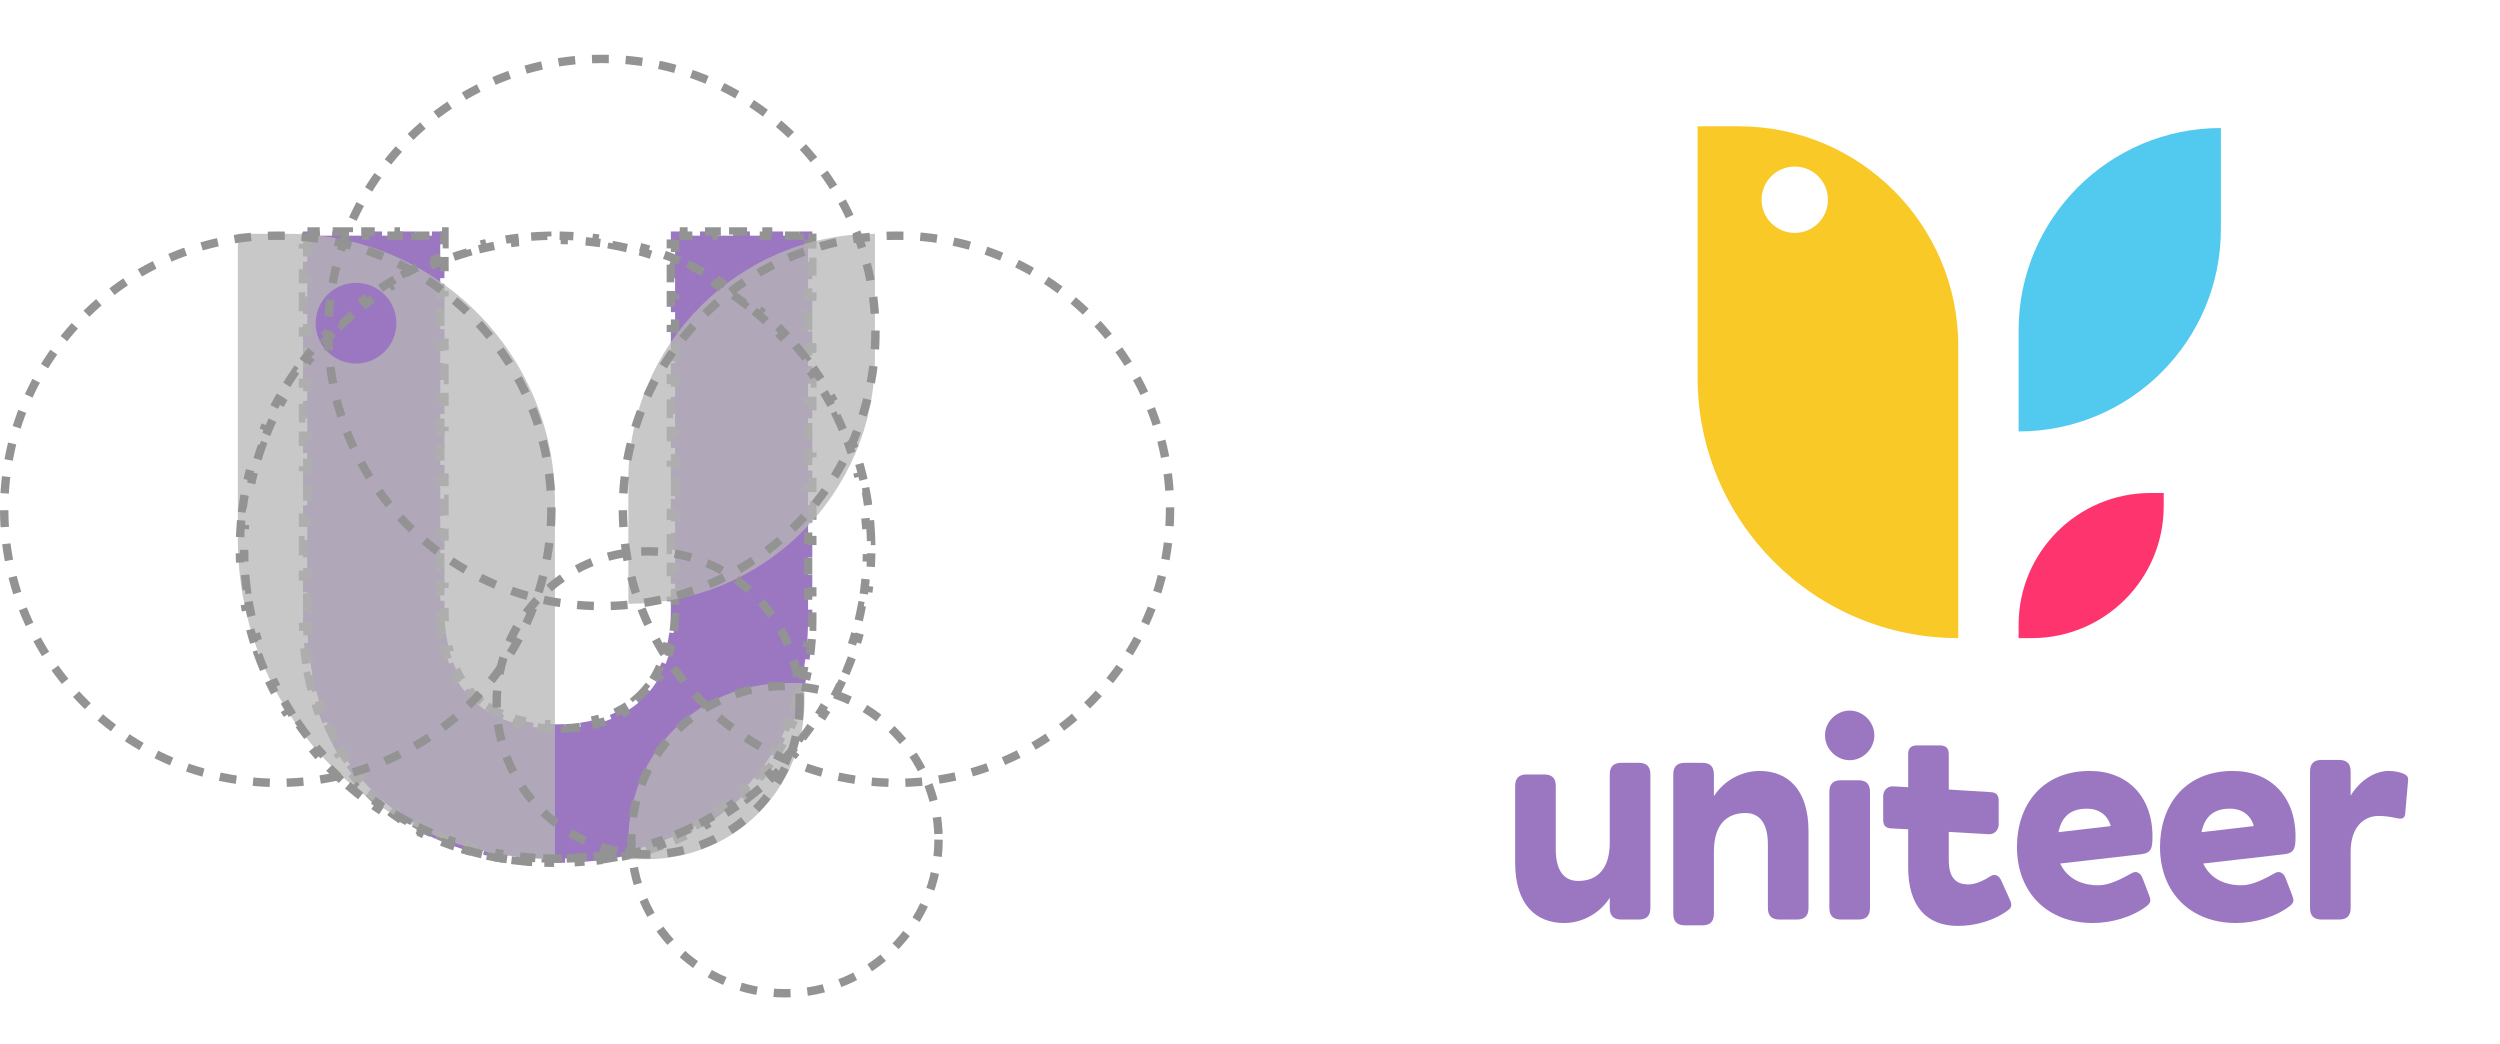 <svg width="594" height="248" viewBox="0 0 594 248" fill="none" xmlns="http://www.w3.org/2000/svg">
<rect width="594" height="248" fill="white"/>
<path d="M514.098 117.138V120.272C514.098 137.583 500.065 151.616 482.755 151.616H479.62V148.482C479.62 131.171 493.653 117.138 510.964 117.138H514.098Z" fill="#FE346E"/>
<path d="M527.681 30.42V54.451C527.681 80.994 506.163 102.511 479.62 102.511V78.481C479.62 51.938 501.138 30.42 527.681 30.42Z" fill="#52C9EF"/>
<path fill-rule="evenodd" clip-rule="evenodd" d="M413.045 30H403.351V89.682C403.351 123.887 431.079 151.616 465.285 151.616V82.24C465.285 53.389 441.896 30 413.045 30ZM426.435 55.337C430.788 55.337 434.318 51.808 434.318 47.454C434.318 43.101 430.788 39.572 426.435 39.572C422.082 39.572 418.553 43.101 418.553 47.454C418.553 51.808 422.082 55.337 426.435 55.337Z" fill="#F9C927"/>
<path d="M382.48 215.725V213.311C379.859 217.38 375.515 219.31 371.654 219.31C364.965 219.31 360 214.966 360 204.968V186.763C360 184.901 360.896 184.005 362.758 184.005H366.896C368.757 184.005 369.654 184.901 369.654 186.763V201.864C369.654 206.898 371.654 209.312 374.964 209.312C379.515 209.312 382.48 206.485 382.48 200.141V184.005C382.48 182.143 383.376 181.247 385.238 181.247H389.375C391.237 181.247 392.134 182.143 392.134 184.005V215.725C392.134 217.587 391.237 218.483 389.375 218.483H385.238C383.376 218.483 382.48 217.587 382.48 215.725Z" fill="#9B77C2"/>
<path d="M407.223 217.104C407.223 218.966 406.327 219.862 404.465 219.862H400.328C398.466 219.862 397.569 218.966 397.569 217.104V184.005C397.569 182.143 398.466 181.247 400.328 181.247H404.465C406.327 181.247 407.223 182.143 407.223 184.005V189.177C409.844 185.108 414.188 183.177 418.049 183.177C424.738 183.177 429.703 187.522 429.703 197.52V215.725C429.703 217.587 428.807 218.483 426.945 218.483H422.807C420.946 218.483 420.049 217.587 420.049 215.725V200.623C420.049 195.589 418.049 193.176 414.739 193.176C410.188 193.176 407.223 196.003 407.223 202.347V217.104Z" fill="#9B77C2"/>
<path d="M439.483 180.626C436.311 180.626 433.622 177.937 433.622 174.696C433.622 171.524 436.311 168.834 439.483 168.834C442.655 168.834 445.344 171.524 445.344 174.696C445.344 177.937 442.655 180.626 439.483 180.626ZM444.31 215.725C444.31 217.587 443.413 218.483 441.552 218.483H437.414C435.552 218.483 434.656 217.587 434.656 215.725V188.142C434.656 186.28 435.552 185.384 437.414 185.384H441.552C443.413 185.384 444.31 186.28 444.31 188.142V215.725Z" fill="#9B77C2"/>
<path d="M477.096 216.276C473.924 218.69 469.373 220 465.236 220C457.72 220 453.375 215.311 453.375 206.002V197.038L449.376 196.831C447.859 196.762 447.445 196.003 447.445 194.693V189.177C447.445 187.866 448.411 186.763 449.79 186.832L453.375 187.039V179.178C453.375 177.799 454.065 177.109 455.444 177.109H460.961C462.34 177.109 463.029 177.799 463.029 179.178V187.591L472.959 188.211C474.476 188.28 474.89 189.039 474.89 190.349V195.865C474.89 197.175 473.924 198.279 472.545 198.21L463.029 197.658V204.278C463.029 208.691 464.822 210.139 467.718 210.139C469.511 210.139 471.511 209.105 473.028 208.14C474.062 207.519 475.028 208.071 475.579 209.381L477.372 213.38C477.924 214.552 478.269 215.449 477.096 216.276Z" fill="#9B77C2"/>
<path d="M497.295 219.31C486.331 219.31 479.228 211.932 479.228 201.244C479.228 191.383 485.089 183.177 496.536 183.177C505.432 183.177 511.431 189.177 511.431 198.761C511.431 201.52 511.155 202.692 508.741 202.968L489.503 205.174C490.882 208.208 493.916 210.346 498.605 210.346C501.225 210.346 504.19 208.76 506.535 207.45C507.569 206.829 508.603 207.381 509.086 208.691L510.465 212.277C510.948 213.587 511.293 214.277 510.189 215.173C506.811 217.862 501.708 219.31 497.295 219.31ZM495.847 192.142C492.261 192.142 489.916 193.728 489.089 197.727L501.501 196.279C500.88 193.797 498.812 192.142 495.847 192.142Z" fill="#9B77C2"/>
<path d="M531.284 219.31C520.32 219.31 513.217 211.932 513.217 201.244C513.217 191.383 519.078 183.177 530.525 183.177C539.42 183.177 545.42 189.177 545.42 198.761C545.42 201.52 545.144 202.692 542.73 202.968L523.492 205.174C524.871 208.208 527.905 210.346 532.594 210.346C535.214 210.346 538.179 208.76 540.524 207.45C541.558 206.829 542.592 207.381 543.075 208.691L544.454 212.277C544.937 213.587 545.282 214.277 544.178 215.173C540.8 217.862 535.697 219.31 531.284 219.31ZM529.836 192.142C526.25 192.142 523.905 193.728 523.078 197.727L535.49 196.279C534.869 193.797 532.801 192.142 529.836 192.142Z" fill="#9B77C2"/>
<path d="M558.515 215.725C558.515 217.587 557.618 218.483 555.757 218.483H551.619C549.757 218.483 548.861 217.587 548.861 215.725V183.315C548.861 181.453 549.757 180.557 551.619 180.557H555.757C557.618 180.557 558.515 181.453 558.515 183.315V189.039C560.79 185.315 564.307 183.177 567.548 183.177C569.065 183.177 570.651 183.522 571.548 184.074C572.099 184.419 572.237 184.901 572.168 185.384L571.479 193.314C571.41 194.348 570.789 194.693 569.617 194.417C567.686 194.003 566.376 193.866 565.204 193.866C561.411 193.866 558.515 196.762 558.515 202.347V215.725Z" fill="#9B77C2"/>
<path d="M104.639 146.645C104.69 147.941 104.793 149.192 104.949 150.398L105.94 150.271C106.101 151.522 106.319 152.72 106.593 153.864L105.62 154.096C105.921 155.356 106.288 156.557 106.719 157.697L107.654 157.343C108.094 158.503 108.601 159.596 109.174 160.619L108.302 161.108C108.925 162.222 109.626 163.261 110.402 164.225L111.181 163.598C111.935 164.535 112.763 165.396 113.664 166.181L113.007 166.935C113.945 167.752 114.958 168.491 116.045 169.149L116.563 168.293C117.569 168.903 118.643 169.441 119.785 169.908L119.407 170.833C120.538 171.295 121.729 171.687 122.98 172.009L123.229 171.041C124.368 171.334 125.561 171.567 126.807 171.74L126.67 172.73C127.875 172.897 129.125 173.008 130.42 173.062L130.462 172.063C131.066 172.088 131.68 172.101 132.305 172.101C132.932 172.101 133.549 172.088 134.155 172.062L134.198 173.061C135.498 173.006 136.754 172.893 137.965 172.723L137.827 171.733C139.077 171.557 140.275 171.321 141.42 171.024L141.67 171.993C142.926 171.668 144.123 171.272 145.261 170.809L144.883 169.883C146.032 169.415 147.114 168.875 148.129 168.267L148.643 169.125C149.738 168.468 150.762 167.734 151.711 166.923L151.061 166.162C151.977 165.38 152.821 164.523 153.59 163.594L154.36 164.232C155.156 163.272 155.876 162.238 156.518 161.133L155.654 160.63C156.249 159.607 156.776 158.517 157.233 157.363L158.163 157.731C158.615 156.589 159 155.388 159.316 154.131L158.346 153.887C158.636 152.738 158.866 151.538 159.037 150.287L160.028 150.422C160.194 149.209 160.304 147.953 160.358 146.654L159.359 146.612C159.384 146.005 159.397 145.388 159.397 144.761V142.743H160.397V138.709H159.397V134.674H160.397V130.64H159.397V126.605H160.397V122.57H159.397V118.536H160.397V114.501H159.397V110.467H160.397V106.432H159.397V102.398H160.397V98.363H159.397V94.328H160.397V90.294H159.397V86.259H160.397V82.225H159.397V78.19H160.397V74.156H159.397V70.121H160.397V66.086H159.397V62.052H160.397V58.017H159.397V56V55H160.397H162.372V56H166.322V55H170.273V56H174.223V55H178.174V56H182.124V55H186.074V56H190.025V55H192H193V56V58.066H192V62.2H193V66.332H192V70.465H193V74.598H192V78.731H193V82.864H192V86.997H193V91.13H192V95.263H193V99.396H192V103.529H193V107.662H192V111.795H193V115.928H192V120.061H193V124.194H192V128.327H193V132.46H192V136.593H193V140.726H192V144.859H193V146.926C193 147.588 192.992 148.246 192.975 148.9L191.975 148.875C191.941 150.184 191.874 151.475 191.772 152.747L192.769 152.826C192.664 154.15 192.523 155.455 192.346 156.739L191.355 156.603C191.177 157.902 190.962 159.18 190.712 160.435L191.692 160.631C191.432 161.934 191.134 163.215 190.798 164.472L189.832 164.214C189.495 165.476 189.12 166.713 188.707 167.924L189.654 168.246C189.225 169.506 188.756 170.738 188.248 171.943L187.326 171.555C186.82 172.756 186.275 173.929 185.69 175.072L186.581 175.527C185.977 176.708 185.333 177.86 184.65 178.98L183.796 178.459C183.119 179.568 182.403 180.645 181.648 181.691L182.458 182.276C181.684 183.348 180.87 184.387 180.017 185.392L179.254 184.744C178.417 185.731 177.541 186.683 176.628 187.601L177.337 188.306C176.407 189.24 175.44 190.139 174.436 191.001L173.784 190.243C172.807 191.082 171.794 191.886 170.747 192.655L171.338 193.461C170.28 194.237 169.188 194.977 168.062 195.679L167.533 194.831C166.443 195.511 165.322 196.155 164.169 196.764L164.635 197.648C163.481 198.258 162.295 198.831 161.081 199.368L160.677 198.454C159.503 198.972 158.302 199.456 157.073 199.905L157.416 200.844C156.195 201.29 154.947 201.701 153.674 202.077L153.391 201.118C152.164 201.481 150.914 201.81 149.639 202.106L149.865 203.08C148.6 203.373 147.313 203.634 146.003 203.861L145.832 202.876C144.572 203.095 143.291 203.282 141.989 203.438L142.108 204.431C140.824 204.584 139.521 204.707 138.199 204.799L138.13 203.801C136.856 203.89 135.564 203.949 134.255 203.978L134.277 204.978C133.624 204.993 132.966 205 132.305 205C131.645 205 130.99 204.993 130.338 204.978L130.361 203.978C129.055 203.949 127.767 203.89 126.496 203.802L126.427 204.799C125.109 204.708 123.809 204.585 122.529 204.432L122.648 203.439C121.35 203.284 120.072 203.097 118.815 202.878L118.644 203.863C117.338 203.636 116.054 203.376 114.793 203.082L115.02 202.108C113.749 201.813 112.502 201.483 111.279 201.121L110.995 202.08C109.725 201.703 108.481 201.291 107.264 200.845L107.608 199.906C106.383 199.457 105.186 198.972 104.017 198.453L103.611 199.366C102.401 198.829 101.22 198.254 100.07 197.643L100.539 196.76C99.391 196.15 98.274 195.504 97.19 194.822L96.658 195.668C95.537 194.964 94.451 194.222 93.398 193.444L93.993 192.64C92.952 191.869 91.945 191.063 90.975 190.221L90.319 190.976C89.323 190.112 88.363 189.21 87.44 188.273L88.153 187.572C87.248 186.652 86.38 185.697 85.55 184.708L84.784 185.351C83.939 184.345 83.134 183.304 82.368 182.229L83.182 181.649C82.436 180.603 81.728 179.523 81.059 178.412L80.203 178.928C79.528 177.808 78.893 176.656 78.299 175.473L79.192 175.024C78.617 173.881 78.079 172.708 77.581 171.506L76.658 171.889C76.158 170.685 75.698 169.453 75.276 168.195L76.224 167.877C75.82 166.668 75.452 165.433 75.121 164.173L74.154 164.427C73.825 163.172 73.533 161.894 73.278 160.593L74.259 160.401C74.014 159.148 73.804 157.874 73.629 156.577L72.638 156.711C72.466 155.43 72.328 154.129 72.225 152.809L73.222 152.731C73.123 151.463 73.057 150.175 73.024 148.869L72.025 148.895C72.008 148.243 72 147.586 72 146.926V144.859H73V140.726H72V136.593H73V132.46H72V128.327H73V124.194H72V120.061H73V115.928H72V111.795H73V107.662H72V103.529H73V99.396H72V95.263H73V91.13H72V86.997H73V82.864H72V78.731H73V74.598H72V70.465H73V66.332H72V62.2H73V58.066H72V56V55H73H74.975V56H78.926V55H82.876V56H86.826V55H90.777V56H94.727V55H98.678V56H102.628V55H104.603H105.603V56V58.017H104.603V62.052H105.603V66.086H104.603V70.121H105.603V74.156H104.603V78.19H105.603V82.225H104.603V86.259H105.603V90.294H104.603V94.329H105.603V98.363H104.603V102.398H105.603V106.432H104.603V110.467H105.603V114.501H104.603V118.536H105.603V122.57H104.603V126.605H105.603V130.64H104.603V134.674H105.603V138.709H104.603V142.743H105.603V144.761C105.603 145.386 105.615 146.001 105.639 146.606L104.639 146.645Z" fill="#9B77C2" stroke="#939393" stroke-width="2" stroke-dasharray="4 4"/>
<path d="M191.147 162.292V166.478C191.147 187.536 174.534 204.15 153.475 204.15H149.287V199.964C149.287 178.906 165.903 162.292 186.961 162.292H191.147Z" fill="#B7B7B7" fill-opacity="0.76"/>
<path d="M207.893 55.555V84.856C207.893 117.145 181.582 143.456 149.292 143.456V114.156C149.292 81.866 175.603 55.555 207.893 55.555Z" fill="#B7B7B7" fill-opacity="0.76"/>
<path fill-rule="evenodd" clip-rule="evenodd" d="M68.301 55.556H56.508V128.159C56.508 169.769 89.994 204.15 131.852 204.15L131.851 119.105C131.851 84.008 103.399 55.556 68.301 55.556ZM84.59 86.378C89.886 86.378 94.179 82.084 94.179 76.788C94.179 71.493 89.886 67.2 84.59 67.2C79.294 67.2 75.001 71.493 75.001 76.788C75.001 82.084 79.294 86.378 84.59 86.378Z" fill="#B7B7B7" fill-opacity="0.76"/>
<path d="M206.771 124.63C206.872 125.923 206.94 127.226 206.974 128.538L205.975 128.564C205.992 129.207 206 129.853 206 130.5C206 131.147 205.992 131.793 205.975 132.436L206.974 132.462C206.94 133.774 206.872 135.077 206.771 136.37L205.774 136.292C205.672 137.582 205.538 138.862 205.37 140.132L206.362 140.262C206.191 141.562 205.986 142.85 205.748 144.127L204.765 143.944C204.529 145.215 204.259 146.473 203.958 147.719L204.93 147.954C204.623 149.227 204.282 150.486 203.91 151.732L202.952 151.446C202.583 152.683 202.181 153.906 201.749 155.114L202.69 155.451C202.25 156.682 201.778 157.899 201.275 159.099L200.353 158.713C199.854 159.902 199.326 161.076 198.767 162.233L199.668 162.667C199.1 163.844 198.501 165.004 197.874 166.146L196.998 165.664C196.377 166.794 195.727 167.906 195.049 168.998L195.899 169.525C195.211 170.635 194.494 171.726 193.749 172.796L192.928 172.225C192.193 173.283 191.43 174.32 190.641 175.337L191.431 175.95C190.631 176.981 189.804 177.991 188.951 178.978L188.194 178.324C187.353 179.299 186.486 180.251 185.595 181.18L186.317 181.872C185.414 182.814 184.487 183.732 183.536 184.626L182.851 183.897C181.913 184.779 180.952 185.636 179.969 186.468L180.615 187.231C179.62 188.074 178.602 188.891 177.563 189.681L176.957 188.886C175.934 189.664 174.889 190.417 173.824 191.143L174.387 191.969C173.31 192.704 172.213 193.411 171.097 194.089L170.577 193.235C169.479 193.903 168.361 194.543 167.226 195.154L167.7 196.035C166.554 196.652 165.389 197.241 164.208 197.8L163.78 196.896C162.619 197.445 161.441 197.965 160.248 198.455L160.627 199.38C159.424 199.875 158.204 200.339 156.97 200.771L156.639 199.828C155.428 200.252 154.202 200.647 152.963 201.009L153.244 201.969C151.996 202.335 150.735 202.669 149.461 202.97L149.23 201.997C147.983 202.293 146.723 202.557 145.451 202.789L145.631 203.773C144.353 204.006 143.063 204.207 141.764 204.374L141.636 203.383C140.365 203.547 139.084 203.679 137.794 203.778L137.871 204.775C136.577 204.875 135.274 204.942 133.962 204.975L133.937 203.975C133.293 203.992 132.648 204 132 204C131.352 204 130.707 203.992 130.063 203.975L130.038 204.975C128.726 204.942 127.423 204.875 126.129 204.775L126.206 203.778C124.916 203.679 123.635 203.547 122.364 203.383L122.236 204.374C120.937 204.207 119.647 204.006 118.369 203.773L118.549 202.789C117.277 202.557 116.017 202.293 114.77 201.997L114.539 202.97C113.265 202.669 112.004 202.335 110.756 201.969L111.037 201.009C109.798 200.647 108.572 200.252 107.361 199.828L107.03 200.771C105.796 200.339 104.576 199.875 103.373 199.38L103.752 198.455C102.559 197.965 101.381 197.445 100.22 196.896L99.792 197.8C98.611 197.241 97.446 196.652 96.3 196.035L96.774 195.154C95.639 194.543 94.521 193.903 93.423 193.235L92.903 194.089C91.787 193.411 90.69 192.704 89.613 191.969L90.176 191.143C89.111 190.417 88.066 189.664 87.043 188.886L86.437 189.681C85.398 188.891 84.38 188.074 83.385 187.231L84.031 186.468C83.048 185.636 82.087 184.779 81.149 183.897L80.464 184.626C79.513 183.732 78.586 182.814 77.683 181.872L78.405 181.18C77.514 180.251 76.647 179.299 75.806 178.324L75.049 178.978C74.196 177.991 73.369 176.981 72.569 175.95L73.359 175.337C72.57 174.32 71.807 173.283 71.072 172.225L70.251 172.796C69.506 171.726 68.79 170.635 68.101 169.525L68.951 168.998C68.273 167.906 67.623 166.794 67.002 165.664L66.126 166.146C65.499 165.004 64.9 163.844 64.332 162.667L65.233 162.233C64.674 161.076 64.146 159.902 63.648 158.713L62.725 159.099C62.222 157.899 61.75 156.682 61.31 155.451L62.251 155.114C61.819 153.906 61.417 152.683 61.048 151.446L60.09 151.732C59.718 150.486 59.377 149.227 59.07 147.954L60.042 147.719C59.741 146.473 59.471 145.215 59.235 143.944L58.252 144.127C58.014 142.85 57.809 141.562 57.638 140.262L58.63 140.132C58.462 138.862 58.328 137.582 58.226 136.292L57.229 136.37C57.128 135.077 57.06 133.774 57.026 132.462L58.025 132.436C58.008 131.793 58 131.147 58 130.5C58 129.853 58.008 129.207 58.025 128.564L57.026 128.538C57.06 127.226 57.128 125.923 57.229 124.63L58.226 124.708C58.328 123.418 58.462 122.138 58.63 120.868L57.638 120.738C57.809 119.438 58.014 118.15 58.252 116.873L59.235 117.056C59.471 115.785 59.741 114.527 60.042 113.281L59.07 113.046C59.377 111.773 59.718 110.514 60.09 109.268L61.048 109.554C61.417 108.317 61.819 107.094 62.251 105.886L61.31 105.549C61.75 104.318 62.222 103.101 62.725 101.901L63.648 102.287C64.146 101.098 64.674 99.924 65.233 98.767L64.332 98.333C64.9 97.156 65.499 95.996 66.126 94.854L67.002 95.336C67.623 94.206 68.273 93.094 68.951 92.002L68.101 91.475C68.79 90.365 69.506 89.274 70.251 88.204L71.072 88.775C71.807 87.717 72.57 86.68 73.359 85.663L72.569 85.05C73.369 84.019 74.196 83.009 75.049 82.022L75.806 82.676C76.647 81.701 77.514 80.749 78.405 79.82L77.683 79.127C78.586 78.186 79.513 77.268 80.464 76.374L81.149 77.103C82.087 76.221 83.048 75.364 84.031 74.532L83.385 73.769C84.38 72.926 85.398 72.109 86.437 71.319L87.043 72.115C88.066 71.336 89.111 70.583 90.176 69.857L89.613 69.031C90.69 68.296 91.787 67.59 92.903 66.911L93.423 67.765C94.521 67.097 95.639 66.457 96.774 65.846L96.3 64.965C97.446 64.348 98.611 63.759 99.792 63.2L100.22 64.104C101.381 63.555 102.559 63.035 103.752 62.545L103.373 61.62C104.576 61.125 105.796 60.661 107.03 60.228L107.361 61.172C108.572 60.748 109.798 60.353 111.037 59.99L110.756 59.031C112.004 58.665 113.265 58.331 114.539 58.03L114.77 59.003C116.017 58.707 117.277 58.443 118.549 58.211L118.369 57.227C119.647 56.994 120.937 56.793 122.236 56.626L122.364 57.617C123.635 57.453 124.916 57.321 126.206 57.222L126.129 56.225C127.423 56.125 128.726 56.059 130.038 56.025L130.063 57.025C130.707 57.008 131.352 57 132 57C132.648 57 133.293 57.008 133.937 57.025L133.962 56.025C135.274 56.059 136.577 56.125 137.871 56.225L137.794 57.222C139.084 57.321 140.365 57.453 141.636 57.617L141.764 56.626C143.063 56.793 144.353 56.994 145.631 57.227L145.451 58.211C146.723 58.443 147.983 58.707 149.23 59.003L149.461 58.03C150.735 58.331 151.996 58.665 153.244 59.031L152.963 59.99C154.202 60.353 155.428 60.748 156.639 61.172L156.97 60.228C158.204 60.661 159.424 61.125 160.627 61.62L160.248 62.545C161.441 63.035 162.619 63.555 163.78 64.104L164.208 63.2C165.389 63.759 166.554 64.348 167.7 64.965L167.226 65.846C168.361 66.457 169.479 67.097 170.577 67.765L171.097 66.911C172.213 67.59 173.31 68.296 174.387 69.031L173.824 69.857C174.889 70.583 175.934 71.336 176.957 72.115L177.563 71.319C178.602 72.109 179.62 72.926 180.615 73.769L179.969 74.532C180.952 75.364 181.913 76.221 182.851 77.103L183.536 76.374C184.487 77.268 185.414 78.186 186.317 79.127L185.595 79.82C186.486 80.749 187.353 81.701 188.194 82.676L188.951 82.022C189.804 83.009 190.631 84.019 191.431 85.05L190.641 85.663C191.43 86.68 192.193 87.717 192.928 88.775L193.749 88.204C194.494 89.274 195.211 90.365 195.899 91.475L195.049 92.002C195.727 93.094 196.377 94.206 196.998 95.336L197.874 94.854C198.501 95.996 199.1 97.156 199.668 98.333L198.767 98.767C199.326 99.924 199.854 101.098 200.353 102.287L201.275 101.901C201.778 103.101 202.25 104.318 202.69 105.549L201.749 105.886C202.181 107.094 202.583 108.317 202.952 109.554L203.91 109.268C204.282 110.514 204.623 111.773 204.93 113.046L203.958 113.281C204.259 114.527 204.529 115.785 204.765 117.056L205.748 116.873C205.986 118.15 206.191 119.438 206.362 120.738L205.37 120.868C205.538 122.138 205.672 123.418 205.774 124.708L206.771 124.63Z" stroke="#939393" stroke-width="2" stroke-dasharray="4 4"/>
<circle cx="66" cy="121" r="65" stroke="#939393" stroke-width="2" stroke-dasharray="4 4"/>
<circle cx="213" cy="121" r="65" stroke="#939393" stroke-width="2" stroke-dasharray="4 4"/>
<circle cx="143" cy="79" r="65" stroke="#939393" stroke-width="2" stroke-dasharray="4 4"/>
<circle cx="186.5" cy="199.5" r="36.5" stroke="#939393" stroke-width="2" stroke-dasharray="4 4"/>
<circle cx="154" cy="167" r="36" stroke="#939393" stroke-width="2" stroke-dasharray="4 4"/>
</svg>
